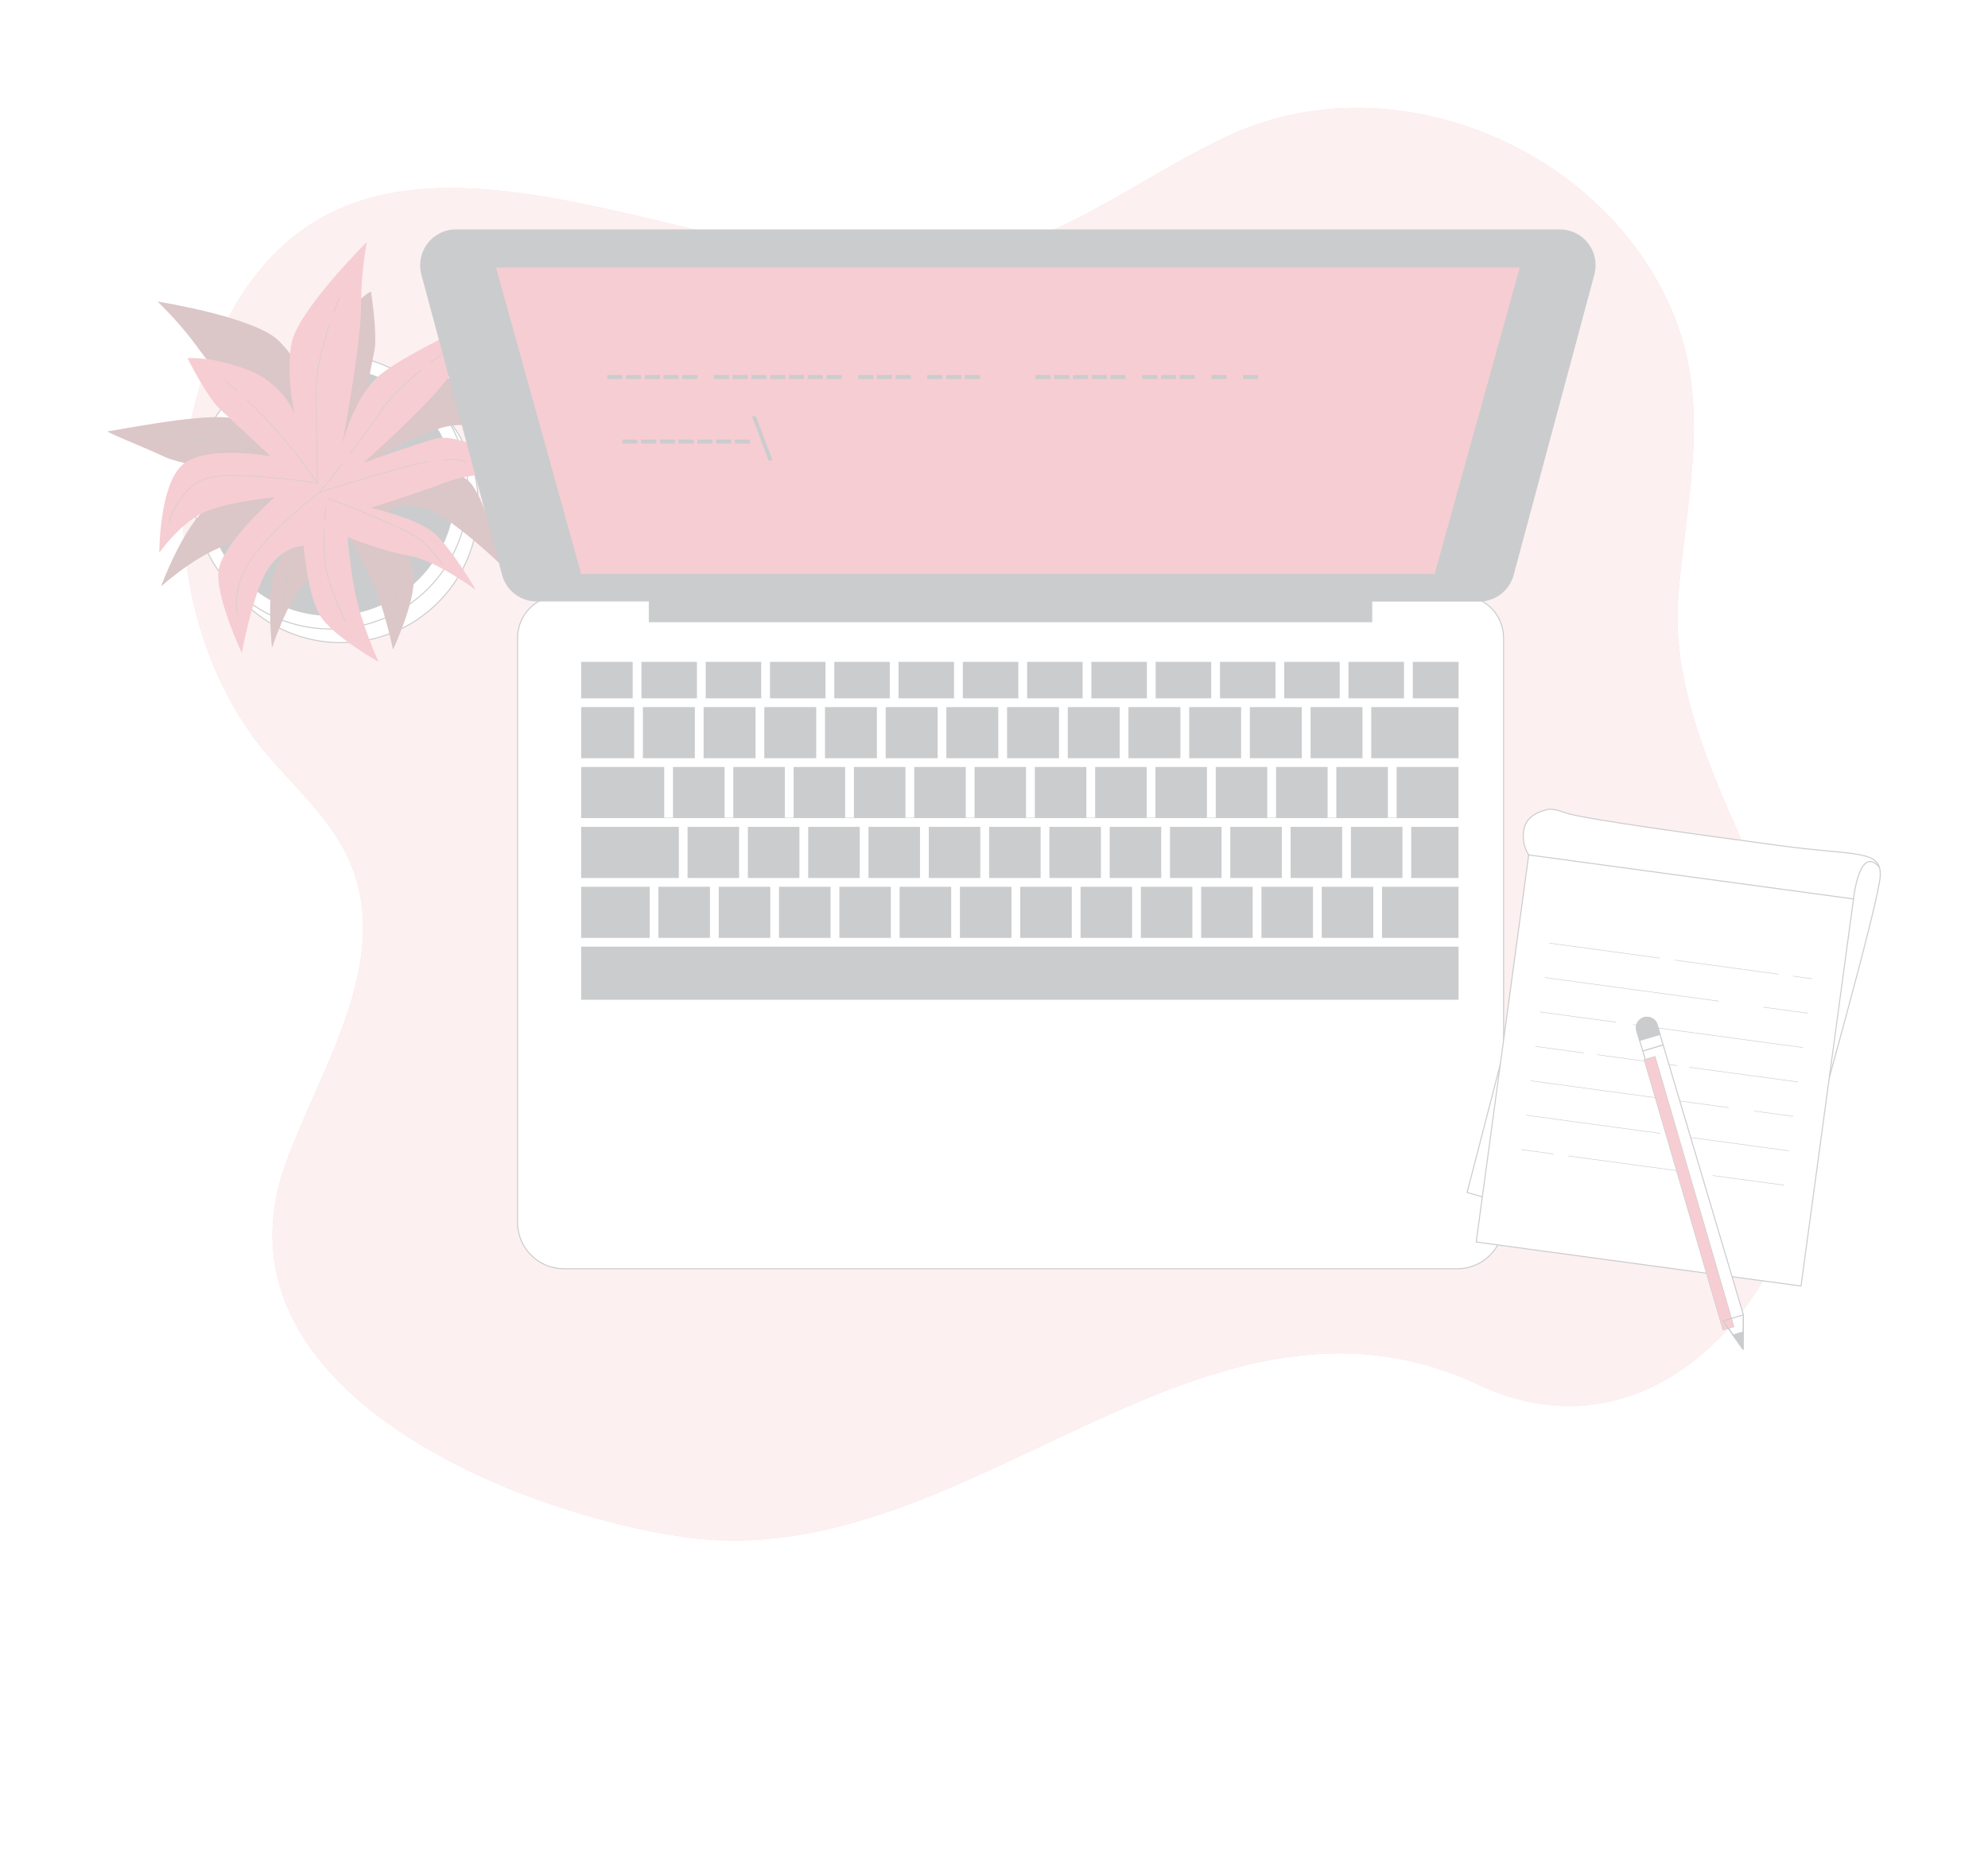 <svg width="1920" height="1791" viewBox="0 0 1920 1791" fill="none" xmlns="http://www.w3.org/2000/svg">
<g opacity="0.25" filter="url(#filter0_f)">
<path d="M1622.05 562.199C1630.77 472.113 1651.62 386.827 1614.76 300.196C1547.1 141.22 1343 56.817 1184.41 132.119C1103.31 170.519 1033.96 226.699 944.64 247.319C703.564 302.961 331.468 6.513 200.256 351.652C155.212 470.078 173.376 626.135 254.822 725.13C280.972 756.887 312.921 784.535 332.275 820.862C385.228 920.279 310.272 1029.53 276.48 1122.26C196.224 1341.41 498.816 1462.68 663.052 1485.03C934.54 1522.2 1158.49 1211.16 1428.48 1337.88C1616.64 1426.2 1781.76 1211.16 1747.2 996.119C1724.58 855.345 1610.07 720.599 1620.79 577.137C1621.17 572.183 1621.59 567.23 1622.05 562.199Z" fill="#DD384A"/>
<path opacity="0.7" d="M1622.05 562.199C1630.77 472.113 1651.62 386.827 1614.76 300.196C1547.1 141.22 1343 56.817 1184.41 132.119C1103.31 170.519 1033.96 226.699 944.64 247.319C703.564 302.961 331.468 6.513 200.256 351.652C155.212 470.078 173.376 626.135 254.822 725.13C280.972 756.887 312.921 784.535 332.275 820.862C385.228 920.279 310.272 1029.53 276.48 1122.26C196.224 1341.41 498.816 1462.68 663.052 1485.03C934.54 1522.2 1158.49 1211.16 1428.48 1337.88C1616.64 1426.2 1781.76 1211.16 1747.2 996.119C1724.58 855.345 1610.07 720.599 1620.79 577.137C1621.17 572.183 1621.59 567.23 1622.05 562.199Z" fill="white"/>
<path d="M329.356 620.799C402.586 620.799 461.951 561.434 461.951 488.204C461.951 414.974 402.586 355.609 329.356 355.609C256.126 355.609 196.761 414.974 196.761 488.204C196.761 561.434 256.126 620.799 329.356 620.799Z" fill="white" stroke="#2E353A" stroke-linecap="round" stroke-linejoin="round"/>
<path d="M319.488 607.627C392.718 607.627 452.083 548.262 452.083 475.032C452.083 401.802 392.718 342.437 319.488 342.437C246.257 342.437 186.893 401.802 186.893 475.032C186.893 548.262 246.257 607.627 319.488 607.627Z" fill="white" stroke="#2E353A" stroke-linecap="round" stroke-linejoin="round"/>
<path d="M319.487 594.457C385.443 594.457 438.911 540.989 438.911 475.033C438.911 409.077 385.443 355.609 319.487 355.609C253.531 355.609 200.063 409.077 200.063 475.033C200.063 540.989 253.531 594.457 319.487 594.457Z" fill="#2E353A" stroke="#2E353A" stroke-linecap="round" stroke-linejoin="round"/>
<path d="M305.471 385.253C305.471 385.253 292.3 352.306 269.26 329.266C246.22 306.226 152.294 291.365 152.294 291.365C167.461 305.994 181.253 321.985 193.497 339.135C214.886 368.78 285.657 436.325 285.657 436.325C285.657 436.325 251.097 406.681 219.763 403.378C188.428 400.076 109.401 416.549 104.563 416.549C99.724 416.549 134.207 429.721 158.937 441.241C183.667 452.761 279.167 462.668 279.167 462.668C279.167 462.668 238.003 474.188 210.047 484.095C182.092 494.002 155.596 566.425 155.596 566.425C155.596 566.425 191.846 533.477 223.142 525.26C254.438 517.042 298.905 502.22 298.905 502.22C298.905 502.22 270.911 533.516 264.345 554.943C257.779 576.37 262.694 625.753 262.694 625.753C262.694 625.753 277.516 579.673 295.641 561.509C313.766 543.346 333.465 512.281 333.465 512.281C342.589 527.152 350.845 542.537 358.195 558.361C371.366 586.354 379.583 627.481 379.583 627.481C379.583 627.481 401.011 581.401 399.359 558.361C397.708 535.321 373.017 494.117 373.017 494.117C373.017 494.117 389.491 482.597 414.182 492.466C438.873 502.335 481.727 543.538 481.727 543.538C481.727 543.538 471.82 489.164 455.347 467.775C438.873 446.386 368.063 439.743 368.063 439.743C368.063 439.743 407.615 416.703 432.307 411.749C456.998 406.796 489.907 418.354 489.907 418.354C489.907 418.354 452.044 365.631 422.399 362.328C392.755 359.026 348.287 405.029 348.287 405.029L361.497 339.135C364.761 322.661 358.195 281.535 358.195 281.535C358.195 281.535 340.07 291.404 318.643 322.7C312.372 331.714 307.975 341.895 305.712 352.641C303.45 363.386 303.368 374.476 305.471 385.253Z" fill="#DD384A"/>
<path opacity="0.5" d="M305.471 385.253C305.471 385.253 292.3 352.306 269.26 329.266C246.22 306.226 152.294 291.365 152.294 291.365C167.461 305.994 181.253 321.985 193.497 339.135C214.886 368.78 285.657 436.325 285.657 436.325C285.657 436.325 251.097 406.681 219.763 403.378C188.428 400.076 109.401 416.549 104.563 416.549C99.724 416.549 134.207 429.721 158.937 441.241C183.667 452.761 279.167 462.668 279.167 462.668C279.167 462.668 238.003 474.188 210.047 484.095C182.092 494.002 155.596 566.425 155.596 566.425C155.596 566.425 191.846 533.477 223.142 525.26C254.438 517.042 298.905 502.22 298.905 502.22C298.905 502.22 270.911 533.516 264.345 554.943C257.779 576.37 262.694 625.753 262.694 625.753C262.694 625.753 277.516 579.673 295.641 561.509C313.766 543.346 333.465 512.281 333.465 512.281C342.589 527.152 350.845 542.537 358.195 558.361C371.366 586.354 379.583 627.481 379.583 627.481C379.583 627.481 401.011 581.401 399.359 558.361C397.708 535.321 373.017 494.117 373.017 494.117C373.017 494.117 389.491 482.597 414.182 492.466C438.873 502.335 481.727 543.538 481.727 543.538C481.727 543.538 471.82 489.164 455.347 467.775C438.873 446.386 368.063 439.743 368.063 439.743C368.063 439.743 407.615 416.703 432.307 411.749C456.998 406.796 489.907 418.354 489.907 418.354C489.907 418.354 452.044 365.631 422.399 362.328C392.755 359.026 348.287 405.029 348.287 405.029L361.497 339.135C364.761 322.661 358.195 281.535 358.195 281.535C358.195 281.535 340.07 291.404 318.643 322.7C312.372 331.714 307.975 341.895 305.712 352.641C303.45 363.386 303.368 374.476 305.471 385.253Z" fill="black"/>
<path d="M337.92 335.104C339.072 330.38 340.339 325.657 341.76 321.011" stroke="#2E353A" stroke-width="0.5" stroke-linecap="round" stroke-linejoin="round"/>
<path d="M227.903 335.103C243.263 346.355 262.463 361.983 272.524 375.385C290.648 400.076 326.898 452.799 326.898 452.799C325.86 417.387 328.667 381.967 335.269 347.161" stroke="#2E353A" stroke-width="0.5" stroke-linecap="round" stroke-linejoin="round"/>
<path d="M205.017 319.359C205.017 319.359 209.817 322.431 216.997 327.385" stroke="#2E353A" stroke-width="0.5" stroke-linecap="round" stroke-linejoin="round"/>
<path d="M326.899 452.799C326.899 452.799 389.491 390.207 415.833 385.254C442.176 380.3 465.254 400.076 465.254 400.076" stroke="#2E353A" stroke-width="0.5" stroke-linecap="round" stroke-linejoin="round"/>
<path d="M215.04 505.138C199.68 514.815 198.413 520.498 198.413 520.498" stroke="#2E353A" stroke-width="0.5" stroke-linecap="round" stroke-linejoin="round"/>
<path d="M463.602 510.438C463.602 510.438 453.734 485.708 419.135 474.188C384.537 462.668 330.239 461.017 330.239 461.017C330.239 461.017 254.015 485.977 226.137 498.995" stroke="#2E353A" stroke-width="0.5" stroke-linecap="round" stroke-linejoin="round"/>
<path d="M296.908 451.609C315.34 456.985 330.201 461.017 330.201 461.017" stroke="#2E353A" stroke-width="0.5" stroke-linecap="round" stroke-linejoin="round"/>
<path d="M180.902 422.348C198.796 423.423 221.836 425.88 234.662 431.372C245.107 435.864 265.689 442.354 285.119 448.152" stroke="#2E353A" stroke-width="0.5" stroke-linecap="round" stroke-linejoin="round"/>
<path d="M155.597 421.503C155.597 421.503 161.625 421.503 170.496 421.849" stroke="#2E353A" stroke-width="0.5" stroke-linecap="round" stroke-linejoin="round"/>
<path d="M326.899 470.885C326.899 470.885 280.819 540.005 277.478 556.556C275.499 566.32 274.394 576.24 274.176 586.201" stroke="#2E353A" stroke-width="0.5" stroke-linecap="round" stroke-linejoin="round"/>
<path d="M347.404 492.658C356.275 504.178 366.911 519.538 371.366 531.826C376.551 546.818 380.406 562.238 382.886 577.906" stroke="#2E353A" stroke-width="0.5" stroke-linecap="round" stroke-linejoin="round"/>
<path d="M333.465 475.839C333.465 475.839 337.305 479.91 342.259 486.169" stroke="#2E353A" stroke-width="0.5" stroke-linecap="round" stroke-linejoin="round"/>
<path d="M284.543 399.461C284.543 399.461 276.056 364.901 281.317 332.837C286.578 300.773 354.277 233.842 354.277 233.842C350.515 254.57 348.651 275.598 348.709 296.665C348.709 333.221 330.469 429.375 330.469 429.375C330.469 429.375 341.26 385.138 364.76 364.095C388.261 343.052 462.104 310.335 466.098 307.532C470.092 304.729 449.701 335.525 436.376 359.333C423.052 383.142 351.128 447.001 351.128 447.001C351.128 447.001 391.295 432.332 419.788 423.961C448.28 415.59 511.948 459.135 511.948 459.135C511.948 459.135 463.295 453.529 433.074 465.087C402.853 476.646 358.079 490.546 358.079 490.546C358.079 490.546 399.09 499.647 416.908 513.202C434.725 526.758 459.608 569.881 459.608 569.881C459.608 569.881 420.671 541.042 395.365 536.895C370.06 532.748 335.768 518.886 335.768 518.886C337.069 536.28 339.351 553.588 342.604 570.726C348.248 601.177 365.644 639.423 365.644 639.423C365.644 639.423 321.368 614.463 309.234 594.764C297.1 575.065 293.183 527.218 293.183 527.218C293.183 527.218 273.061 527.449 258.623 549.874C244.184 572.3 233.548 630.745 233.548 630.745C233.548 630.745 209.893 580.825 210.776 553.945C211.659 527.065 265.343 480.294 265.343 480.294C265.343 480.294 219.8 484.633 196.837 495.001C173.874 505.369 153.829 533.977 153.829 533.977C153.829 533.977 153.829 469.081 176.024 449.113C198.22 429.145 261.234 440.665 261.234 440.665L212.082 394.854C199.794 383.334 181.131 346.086 181.131 346.086C181.131 346.086 201.637 343.551 237.272 356.492C247.63 360.118 257.153 365.791 265.274 373.173C273.395 380.555 279.947 389.495 284.543 399.461V399.461Z" fill="#DD384A"/>
<path d="M228.94 377.65C225.1 374.463 221.49 371.391 217.65 368.396" stroke="#2E353A" stroke-width="0.5" stroke-linecap="round" stroke-linejoin="round"/>
<path d="M318.298 313.485C312.346 331.609 305.702 355.456 305.549 372.198C305.242 402.918 306.547 466.777 306.547 466.777C286.727 437.416 263.769 410.3 238.08 385.907" stroke="#2E353A" stroke-width="0.5" stroke-linecap="round" stroke-linejoin="round"/>
<path d="M327.744 287.334C327.744 287.334 325.593 292.633 322.675 300.812" stroke="#2E353A" stroke-width="0.5" stroke-linecap="round" stroke-linejoin="round"/>
<path d="M306.546 466.776C306.546 466.776 219.186 452.453 194.917 463.82C170.648 475.186 163.429 504.6 163.429 504.6" stroke="#2E353A" stroke-width="0.5" stroke-linecap="round" stroke-linejoin="round"/>
<path d="M427.967 444.044C445.977 443.045 450.278 446.693 450.278 446.693" stroke="#2E353A" stroke-width="0.5" stroke-linecap="round" stroke-linejoin="round"/>
<path d="M229.133 593.343C229.133 593.343 222.758 567.5 244.109 537.97C265.459 508.44 308.698 475.416 308.698 475.416C308.698 475.416 385.152 451.186 415.373 445.541" stroke="#2E353A" stroke-width="0.5" stroke-linecap="round" stroke-linejoin="round"/>
<path d="M330.24 448.344C318.413 463.435 308.736 475.416 308.736 475.416" stroke="#2E353A" stroke-width="0.5" stroke-linecap="round" stroke-linejoin="round"/>
<path d="M407.385 356.914C393.485 368.434 376.205 383.794 368.985 395.582C363.11 405.336 350.169 422.463 337.766 438.629" stroke="#2E353A" stroke-width="0.5" stroke-linecap="round" stroke-linejoin="round"/>
<path d="M427.43 341.439C427.43 341.439 422.554 344.972 415.526 350.425" stroke="#2E353A" stroke-width="0.5" stroke-linecap="round" stroke-linejoin="round"/>
<path d="M317.106 481.56C317.106 481.56 394.943 510.821 407.192 522.302C414.497 529.077 421.18 536.492 427.16 544.459" stroke="#2E353A" stroke-width="0.5" stroke-linecap="round" stroke-linejoin="round"/>
<path d="M313.152 511.129C312.614 525.644 312.883 544.268 316.531 556.94C321.058 572.164 326.931 586.955 334.08 601.138" stroke="#2E353A" stroke-width="0.5" stroke-linecap="round" stroke-linejoin="round"/>
<path d="M314.649 489.24C314.649 489.24 314.035 494.693 313.574 502.757" stroke="#2E353A" stroke-width="0.5" stroke-linecap="round" stroke-linejoin="round"/>
<path d="M540.788 575.372H1411.2C1422.07 575.372 1432.49 579.689 1440.17 587.373C1447.86 595.056 1452.17 605.478 1452.17 616.345V1180.82C1452.17 1186.71 1451.01 1192.54 1448.76 1197.97C1446.51 1203.41 1443.21 1208.35 1439.05 1212.51C1434.89 1216.67 1429.95 1219.97 1424.51 1222.23C1419.07 1224.48 1413.25 1225.64 1407.36 1225.64H544.628C538.743 1225.64 532.916 1224.48 527.479 1222.23C522.042 1219.97 517.102 1216.67 512.94 1212.51C508.779 1208.35 505.478 1203.41 503.226 1197.97C500.974 1192.54 499.815 1186.71 499.815 1180.82V616.345C499.815 605.478 504.132 595.056 511.816 587.373C519.499 579.689 529.921 575.372 540.788 575.372Z" fill="white" stroke="#2E353A" stroke-linecap="round" stroke-linejoin="round"/>
<path d="M859.354 639.384H805.748V674.597H859.354V639.384Z" fill="#2E353A"/>
<path d="M685.671 856.614H635.904V905.996H685.671V856.614Z" fill="#2E353A"/>
<path d="M905.548 683.046H855.398V732.428H905.548V683.046Z" fill="#2E353A"/>
<path d="M797.261 639.384H743.655V674.597H797.261V639.384Z" fill="#2E353A"/>
<path d="M964.147 683.046H913.997V732.428H964.147V683.046Z" fill="#2E353A"/>
<path d="M921.407 639.384H867.801V674.597H921.407V639.384Z" fill="#2E353A"/>
<path d="M655.603 798.744H561.292V848.127H655.603V798.744Z" fill="#2E353A"/>
<path d="M788.313 683.046H738.163V732.428H788.313V683.046Z" fill="#2E353A"/>
<path d="M627.456 856.614H561.292V905.996H627.456V856.614Z" fill="#2E353A"/>
<path d="M983.501 639.384H929.895V674.597H983.501V639.384Z" fill="#2E353A"/>
<path d="M671.078 683.046H620.927V732.428H671.078V683.046Z" fill="#2E353A"/>
<path d="M673.114 639.384H619.508V674.597H673.114V639.384Z" fill="#2E353A"/>
<path d="M735.207 639.384H681.6V674.597H735.207V639.384Z" fill="#2E353A"/>
<path d="M729.677 683.046H679.526V732.428H729.677V683.046Z" fill="#2E353A"/>
<path d="M846.912 683.046H796.761V732.428H846.912V683.046Z" fill="#2E353A"/>
<path d="M1231.83 639.384H1178.23V674.597H1231.83V639.384Z" fill="#2E353A"/>
<path d="M1293.89 639.384H1240.28V674.597H1293.89V639.384Z" fill="#2E353A"/>
<path d="M1257.25 683.046H1207.1V732.428H1257.25V683.046Z" fill="#2E353A"/>
<path d="M1315.89 683.046H1265.74V732.428H1315.89V683.046Z" fill="#2E353A"/>
<path d="M1408.63 856.614H1334.78V905.996H1408.63V856.614Z" fill="#2E353A"/>
<path d="M1355.98 639.384H1302.38V674.597H1355.98V639.384Z" fill="#2E353A"/>
<path d="M612.48 683.046H561.292V732.428H612.48V683.046Z" fill="#2E353A"/>
<path d="M1045.59 639.384H991.987V674.597H1045.59V639.384Z" fill="#2E353A"/>
<path d="M1107.65 639.384H1054.04V674.597H1107.65V639.384Z" fill="#2E353A"/>
<path d="M1081.42 683.046H1031.27V732.428H1081.42V683.046Z" fill="#2E353A"/>
<path d="M1198.66 683.046H1148.51V732.428H1198.66V683.046Z" fill="#2E353A"/>
<path d="M1022.78 683.046H972.634V732.428H1022.78V683.046Z" fill="#2E353A"/>
<path d="M1140.02 683.046H1089.87V732.428H1140.02V683.046Z" fill="#2E353A"/>
<path d="M1169.74 639.384H1116.13V674.597H1169.74V639.384Z" fill="#2E353A"/>
<path d="M1093.36 856.614H1043.6V905.996H1093.36V856.614Z" fill="#2E353A"/>
<path d="M1354.48 798.744H1304.72V848.127H1354.48V798.744Z" fill="#2E353A"/>
<path d="M1296.23 798.744H1246.46V848.127H1296.23V798.744Z" fill="#2E353A"/>
<path d="M1326.3 856.614H1276.53V905.996H1326.3V856.614Z" fill="#2E353A"/>
<path d="M1268.08 856.614H1218.32V905.996H1268.08V856.614Z" fill="#2E353A"/>
<path d="M1151.58 856.614H1101.81V905.996H1151.58V856.614Z" fill="#2E353A"/>
<path d="M1209.83 856.614H1160.06V905.996H1209.83V856.614Z" fill="#2E353A"/>
<path d="M1237.98 798.744H1188.21V848.127H1237.98V798.744Z" fill="#2E353A"/>
<path d="M1179.76 798.744H1130V848.127H1179.76V798.744Z" fill="#2E353A"/>
<path d="M1408.67 639.384H1364.47V674.597H1408.67V639.384Z" fill="#2E353A"/>
<path d="M611.059 639.384H561.292V674.597H611.059V639.384Z" fill="#2E353A"/>
<path d="M1408.67 914.443H561.292V965.784H1408.67V914.443Z" fill="#2E353A"/>
<path d="M1408.63 683.046H1324.34V732.428H1408.63V683.046Z" fill="#2E353A"/>
<path d="M1408.63 798.744H1362.93V848.127H1408.63V798.744Z" fill="#2E353A"/>
<path d="M1348.88 789.912H1340.39V740.914H1290.62V789.912H1282.18V740.914H1232.41V789.912H1223.92V740.914H1174.16V789.912H1165.67V740.914H1115.9V789.912H1107.46V740.914H1057.69V789.912H1049.2V740.914H999.436V789.912H990.95V740.914H941.184V789.912H932.736V740.914H882.969V789.912H874.483V740.914H824.717V789.912H816.23V740.914H766.464V789.912H758.016V740.914H708.249V789.912H699.763V740.914H649.997V789.912H641.51V740.914H561.292V790.296H1408.63V740.914H1348.88V789.912Z" fill="#2E353A"/>
<path d="M946.791 798.744H897.024V848.127H946.791V798.744Z" fill="#2E353A"/>
<path d="M1121.51 798.744H1071.74V848.127H1121.51V798.744Z" fill="#2E353A"/>
<path d="M830.323 798.744H780.557V848.127H830.323V798.744Z" fill="#2E353A"/>
<path d="M860.391 856.614H810.625V905.996H860.391V856.614Z" fill="#2E353A"/>
<path d="M888.537 798.744H838.771V848.127H888.537V798.744Z" fill="#2E353A"/>
<path d="M772.071 798.744H722.305V848.127H772.071V798.744Z" fill="#2E353A"/>
<path d="M743.924 856.614H694.157V905.996H743.924V856.614Z" fill="#2E353A"/>
<path d="M802.137 856.614H752.371V905.996H802.137V856.614Z" fill="#2E353A"/>
<path d="M1005.04 798.744H955.277V848.127H1005.04V798.744Z" fill="#2E353A"/>
<path d="M1035.11 856.614H985.345V905.996H1035.11V856.614Z" fill="#2E353A"/>
<path d="M1063.26 798.744H1013.49V848.127H1063.26V798.744Z" fill="#2E353A"/>
<path d="M918.643 856.614H868.877V905.996H918.643V856.614Z" fill="#2E353A"/>
<path d="M976.857 856.614H927.09V905.996H976.857V856.614Z" fill="#2E353A"/>
<path d="M713.817 798.744H664.05V848.127H713.817V798.744Z" fill="#2E353A"/>
<path d="M1506.55 222.092H440.333C435.104 222.096 429.946 223.302 425.258 225.618C420.57 227.934 416.478 231.296 413.297 235.446C410.116 239.596 407.931 244.421 406.913 249.55C405.895 254.679 406.07 259.973 407.424 265.023L485.376 555.25C487.319 562.495 491.596 568.897 497.545 573.465C503.495 578.033 510.784 580.512 518.285 580.517H627.11V600.601H1324.8V580.633H1428.48C1435.98 580.627 1443.27 578.148 1449.22 573.58C1455.17 569.012 1459.45 562.61 1461.39 555.365L1539.34 265.138C1540.71 260.09 1540.91 254.793 1539.9 249.658C1538.9 244.524 1536.73 239.688 1533.56 235.527C1530.39 231.365 1526.31 227.989 1521.62 225.659C1516.94 223.329 1511.78 222.109 1506.55 222.092V222.092Z" fill="#2E353A" stroke="#2E353A" stroke-linecap="round" stroke-linejoin="round"/>
<path d="M1385.97 554.904H560.909L478.388 257.957H1468.45L1385.97 554.904Z" fill="#DD384A" stroke="#2E353A" stroke-linecap="round" stroke-linejoin="round"/>
<path d="M615.667 424.575V428.415H601.114V424.575H615.667Z" fill="#2E353A"/>
<path d="M633.792 424.575V428.415H619.2V424.575H633.792Z" fill="#2E353A"/>
<path d="M651.917 424.575V428.415H637.44V424.575H651.917Z" fill="#2E353A"/>
<path d="M670.003 424.575V428.415H655.45V424.575H670.003Z" fill="#2E353A"/>
<path d="M688.128 424.575V428.415H673.536V424.575H688.128Z" fill="#2E353A"/>
<path d="M706.253 424.575V428.415H691.661V424.575H706.253Z" fill="#2E353A"/>
<path d="M724.339 424.575V428.415H709.785V424.575H724.339Z" fill="#2E353A"/>
<path d="M742.272 444.811L726.221 402.034H730.061L746.112 444.811H742.272Z" fill="#2E353A"/>
<path d="M600.998 362.29V366.13H586.444V362.29H600.998Z" fill="#2E353A"/>
<path d="M619.123 362.29V366.13H604.57V362.29H619.123Z" fill="#2E353A"/>
<path d="M637.439 362.29V366.13H622.847V362.29H637.439Z" fill="#2E353A"/>
<path d="M655.373 362.29V366.13H640.781V362.29H655.373Z" fill="#2E353A"/>
<path d="M673.459 362.29V366.13H658.905V362.29H673.459Z" fill="#2E353A"/>
<path d="M704.103 362.29V366.13H689.511V362.29H704.103Z" fill="#2E353A"/>
<path d="M722.188 362.29V366.13H707.635V362.29H722.188Z" fill="#2E353A"/>
<path d="M740.314 362.29V366.13H725.76V362.29H740.314Z" fill="#2E353A"/>
<path d="M758.439 362.29V366.13H743.847V362.29H758.439Z" fill="#2E353A"/>
<path d="M776.524 362.29V366.13H761.971V362.29H776.524Z" fill="#2E353A"/>
<path d="M794.649 362.29V366.13H780.096V362.29H794.649Z" fill="#2E353A"/>
<path d="M812.774 362.29V366.13H798.182V362.29H812.774Z" fill="#2E353A"/>
<path d="M843.379 362.29V366.13H828.825V362.29H843.379Z" fill="#2E353A"/>
<path d="M861.504 362.29V366.13H846.912V362.29H861.504Z" fill="#2E353A"/>
<path d="M879.629 362.29V366.13H865.037V362.29H879.629Z" fill="#2E353A"/>
<path d="M910.08 362.29V366.13H895.526V362.29H910.08Z" fill="#2E353A"/>
<path d="M928.359 362.29V366.13H913.92V362.29H928.359Z" fill="#2E353A"/>
<path d="M946.483 362.29V366.13H931.891V362.29H946.483Z" fill="#2E353A"/>
<path d="M1014.6 362.29V366.13H1000.05V362.29H1014.6Z" fill="#2E353A"/>
<path d="M1032.73 362.29V366.13H1018.14V362.29H1032.73Z" fill="#2E353A"/>
<path d="M1050.85 362.29V366.13H1036.26V362.29H1050.85Z" fill="#2E353A"/>
<path d="M1068.94 362.29V366.13H1054.39V362.29H1068.94Z" fill="#2E353A"/>
<path d="M1087.07 362.29V366.13H1072.47V362.29H1087.07Z" fill="#2E353A"/>
<path d="M1117.67 362.29V366.13H1103.12V362.29H1117.67Z" fill="#2E353A"/>
<path d="M1135.8 362.29V366.13H1121.28V362.29H1135.8Z" fill="#2E353A"/>
<path d="M1153.92 362.29V366.13H1139.33V362.29H1153.92Z" fill="#2E353A"/>
<path d="M1184.52 362.29V366.13H1169.97V362.29H1184.52Z" fill="#2E353A"/>
<path d="M1215.17 362.29V366.13H1200.58V362.29H1215.17Z" fill="#2E353A"/>
<path d="M1458.01 993.394L1416.92 1151.91L1455.78 1163.31L1458.01 993.394Z" fill="white" stroke="#2E353A" stroke-linecap="round" stroke-linejoin="round"/>
<path d="M1476.44 825.854C1471.81 818.731 1470.11 810.086 1471.72 801.739C1473.83 786.11 1492.69 782.539 1492.69 782.539C1492.69 782.539 1496.79 779.429 1511.89 785.15C1526.98 790.872 1643.67 806.693 1718.25 816.792C1792.82 826.891 1816.97 820.363 1815.94 845.976C1814.9 871.589 1749.47 1101.45 1748.47 1108.67C1747.47 1115.89 1476.44 825.854 1476.44 825.854Z" fill="white" stroke="#2E353A" stroke-miterlimit="10"/>
<path d="M1790.11 868.387L1476.41 825.861L1425.72 1199.8L1739.42 1242.32L1790.11 868.387Z" fill="white" stroke="#2E353A" stroke-linecap="round" stroke-linejoin="round"/>
<path d="M1731.8 942.975L1750.04 945.471" stroke="#2E353A" stroke-width="0.5" stroke-linecap="round" stroke-linejoin="round"/>
<path d="M1617.56 927.499L1717.36 941.054" stroke="#2E353A" stroke-width="0.5" stroke-linecap="round" stroke-linejoin="round"/>
<path d="M1496.6 911.102L1603.12 925.541" stroke="#2E353A" stroke-width="0.5" stroke-linecap="round" stroke-linejoin="round"/>
<path d="M1703.23 972.964L1745.55 978.724" stroke="#2E353A" stroke-width="0.5" stroke-linecap="round" stroke-linejoin="round"/>
<path d="M1492.11 944.357L1659.96 967.09" stroke="#2E353A" stroke-width="0.5" stroke-linecap="round" stroke-linejoin="round"/>
<path d="M1577.28 989.745L1741.06 1011.94" stroke="#2E353A" stroke-width="0.5" stroke-linecap="round" stroke-linejoin="round"/>
<path d="M1487.58 977.573L1560.42 987.48" stroke="#2E353A" stroke-width="0.5" stroke-linecap="round" stroke-linejoin="round"/>
<path d="M1631.69 1030.99L1736.53 1045.2" stroke="#2E353A" stroke-width="0.5" stroke-linecap="round" stroke-linejoin="round"/>
<path d="M1542.72 1018.89L1619.67 1029.34" stroke="#2E353A" stroke-width="0.5" stroke-linecap="round" stroke-linejoin="round"/>
<path d="M1483.09 1010.83L1529.47 1017.13" stroke="#2E353A" stroke-width="0.5" stroke-linecap="round" stroke-linejoin="round"/>
<path d="M1694.52 1073.34L1732.03 1078.41" stroke="#2E353A" stroke-width="0.5" stroke-linecap="round" stroke-linejoin="round"/>
<path d="M1478.59 1044.08L1669.29 1069.92" stroke="#2E353A" stroke-width="0.5" stroke-linecap="round" stroke-linejoin="round"/>
<path d="M1621.48 1097.27L1727.54 1111.67" stroke="#2E353A" stroke-width="0.5" stroke-linecap="round" stroke-linejoin="round"/>
<path d="M1474.06 1077.3L1603.43 1094.85" stroke="#2E353A" stroke-width="0.5" stroke-linecap="round" stroke-linejoin="round"/>
<path d="M1654.23 1135.59L1723.01 1144.88" stroke="#2E353A" stroke-width="0.5" stroke-linecap="round" stroke-linejoin="round"/>
<path d="M1514.77 1116.66L1637.42 1133.29" stroke="#2E353A" stroke-width="0.5" stroke-linecap="round" stroke-linejoin="round"/>
<path d="M1469.57 1110.55L1500.33 1114.7" stroke="#2E353A" stroke-width="0.5" stroke-linecap="round" stroke-linejoin="round"/>
<path d="M1790.13 868.402C1790.13 868.402 1795.51 816.255 1814.71 837.221" stroke="#2E353A" stroke-linecap="round" stroke-linejoin="round"/>
<path d="M1683.76 1270.1L1683.42 1303.24L1664.1 1275.98L1586.57 1015.2L1606.24 1009.33L1683.76 1270.1Z" fill="white" stroke="#2E353A" stroke-linecap="round" stroke-linejoin="round"/>
<path d="M1598.54 1020.47L1587.81 1023.6L1663.99 1284.78L1674.72 1281.65L1598.54 1020.47Z" fill="#DD384A" stroke="#2E353A" stroke-width="0.5" stroke-linecap="round" stroke-linejoin="round"/>
<path d="M1683.76 1270.18L1664.14 1276.02L1683.42 1303.24L1683.76 1270.18Z" stroke="#2E353A" stroke-linecap="round" stroke-linejoin="round"/>
<path d="M1673.78 1289.61L1683.42 1303.24L1683.61 1286.69L1673.78 1289.61Z" fill="#2E353A" stroke="#2E353A" stroke-linecap="round" stroke-linejoin="round"/>
<path d="M1587.73 983.064C1585.12 983.846 1582.94 985.626 1581.64 988.014C1580.35 990.402 1580.05 993.206 1580.81 995.813L1586.57 1015.2L1606.23 1009.37L1600.47 989.976C1599.69 987.374 1597.91 985.188 1595.52 983.893C1593.14 982.598 1590.33 982.3 1587.73 983.064V983.064Z" fill="white" stroke="#2E353A" stroke-linecap="round" stroke-linejoin="round"/>
<path d="M1587.73 983.064C1585.12 983.846 1582.94 985.626 1581.64 988.014C1580.35 990.402 1580.05 993.206 1580.81 995.813L1583.58 1005.07L1603.2 999.23L1600.47 989.976C1599.69 987.374 1597.91 985.188 1595.52 983.893C1593.14 982.598 1590.33 982.3 1587.73 983.064V983.064Z" fill="#2E353A" stroke="#2E353A" stroke-linecap="round" stroke-linejoin="round"/>
</g>
<defs>
<filter id="filter0_f" x="-10" y="-10" width="1940" height="1811" filterUnits="userSpaceOnUse" color-interpolation-filters="sRGB">
<feFlood flood-opacity="0" result="BackgroundImageFix"/>
<feBlend mode="normal" in="SourceGraphic" in2="BackgroundImageFix" result="shape"/>
<feGaussianBlur stdDeviation="5" result="effect1_foregroundBlur"/>
</filter>
</defs>
</svg>
